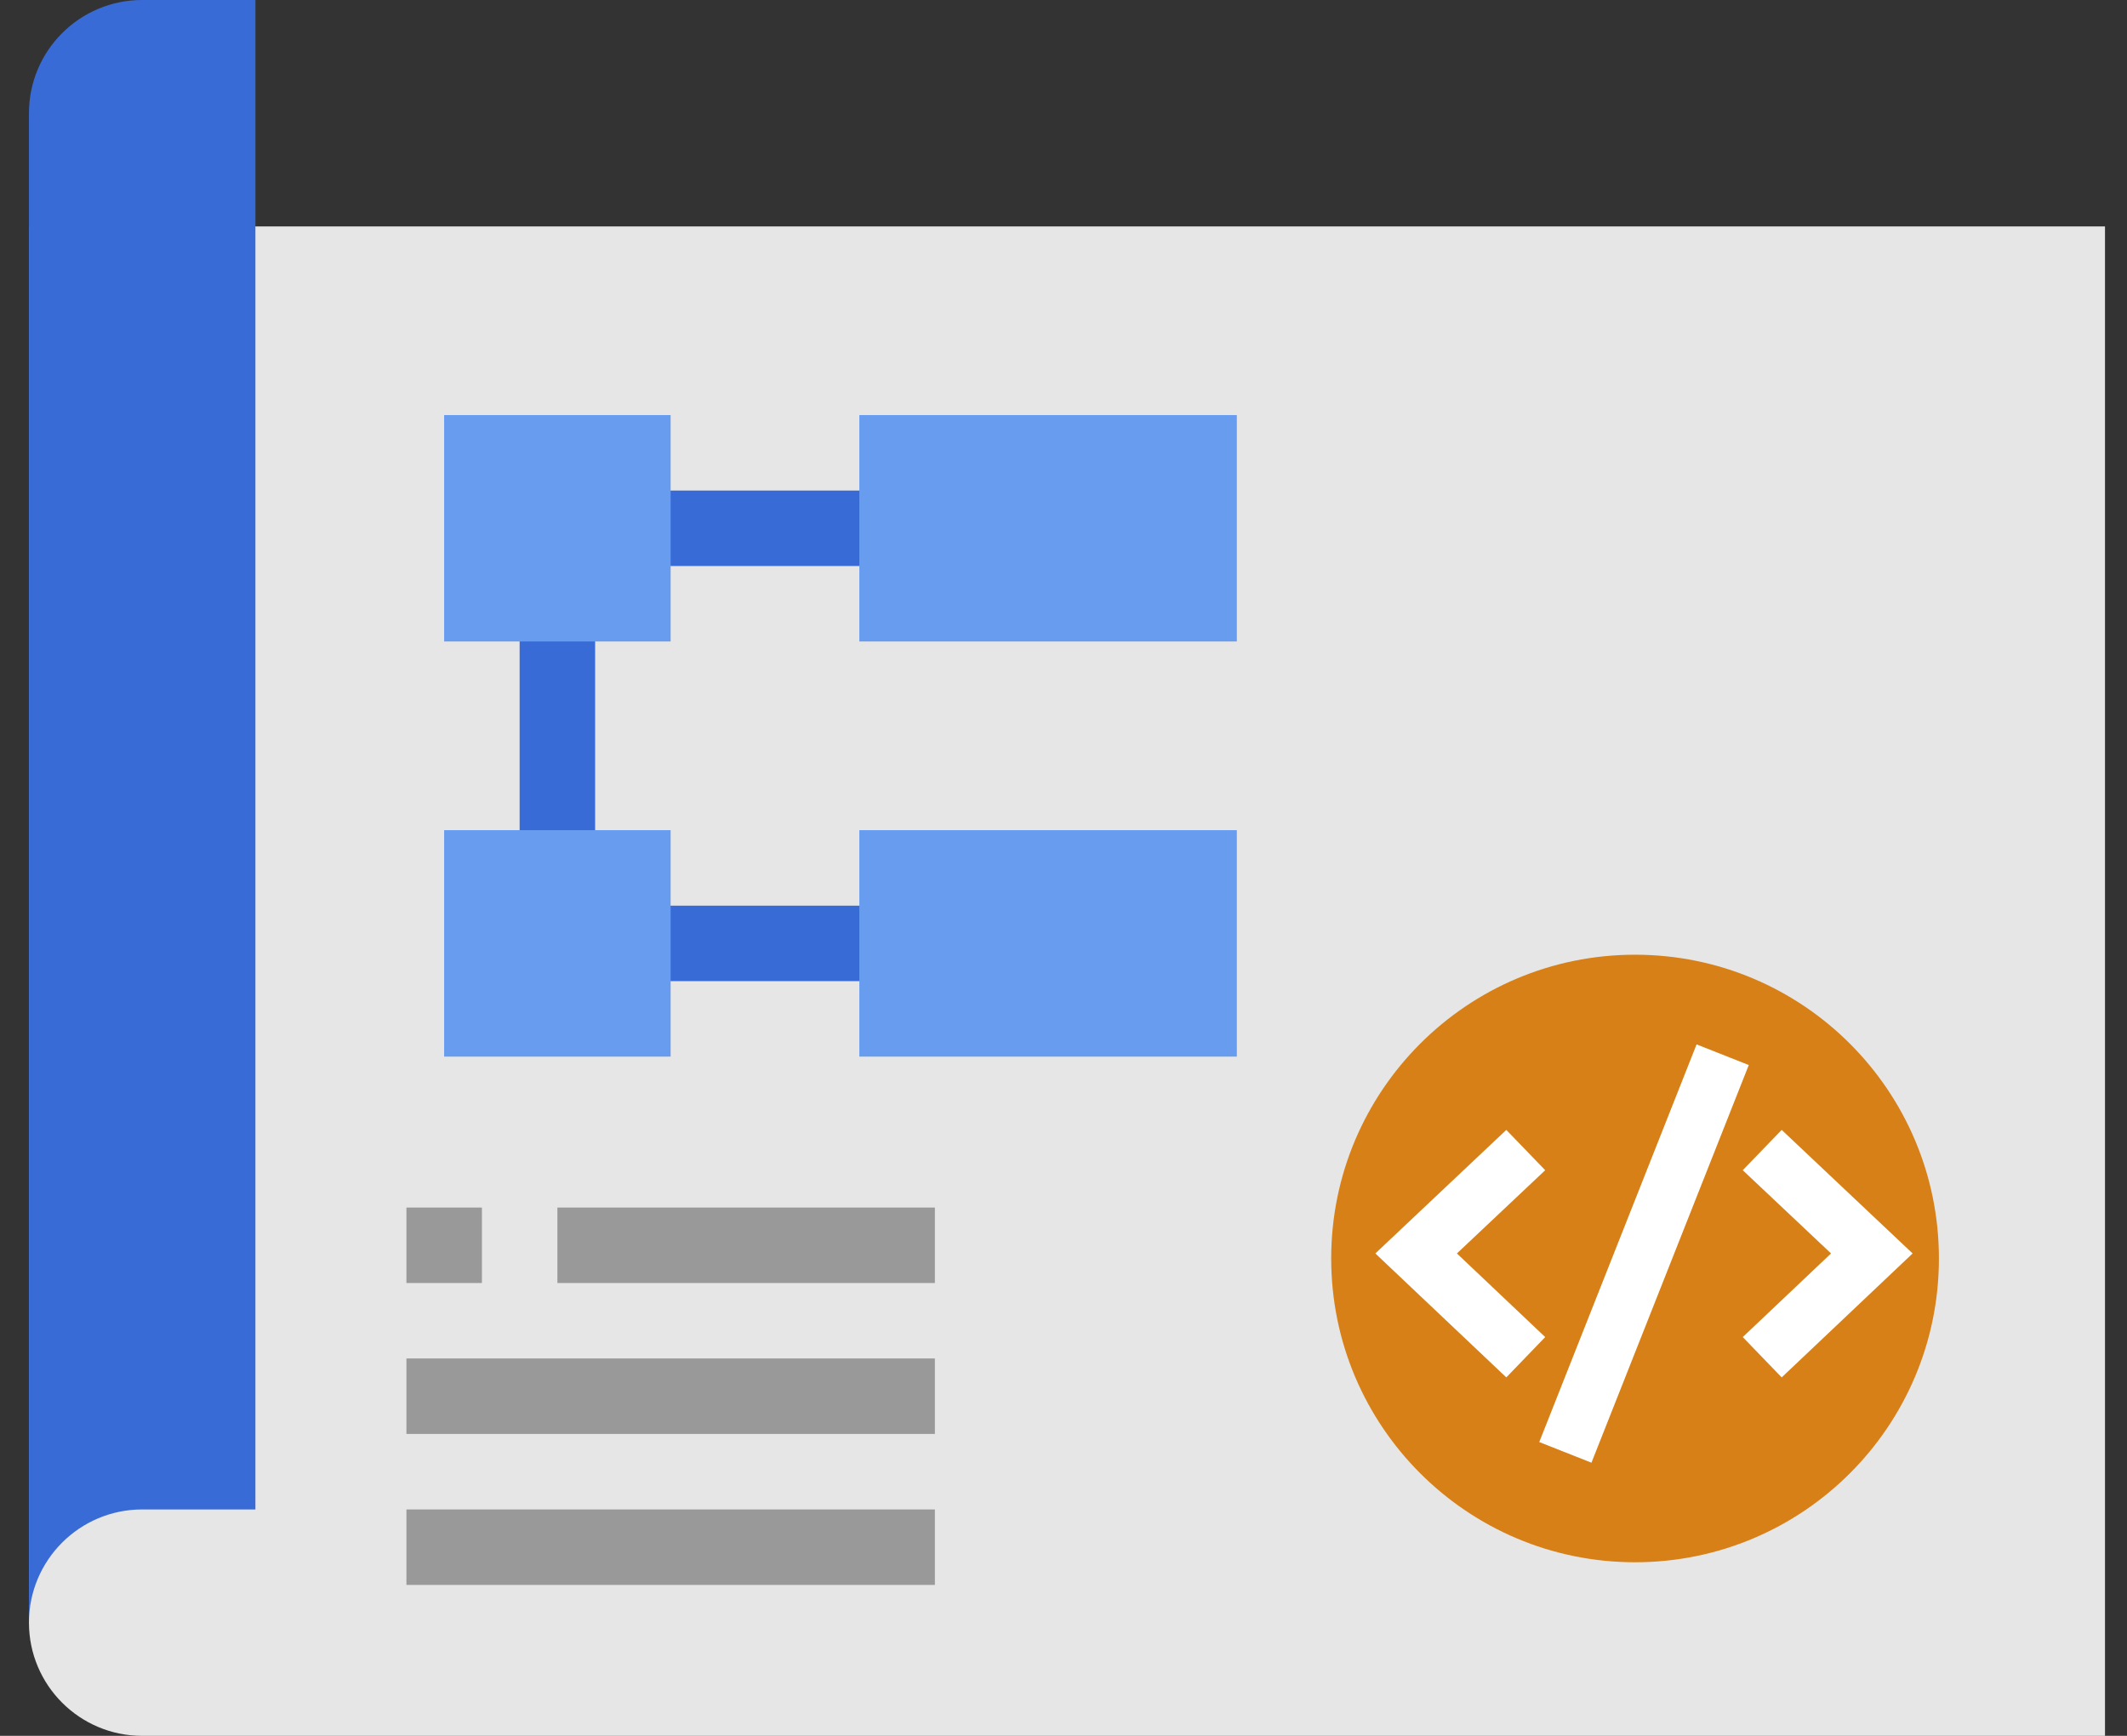 <?xml version="1.0" encoding="UTF-8" standalone="no"?>
<svg width="49px" height="40px" viewBox="0 0 49 40" version="1.1" xmlns="http://www.w3.org/2000/svg" xmlns:xlink="http://www.w3.org/1999/xlink">
    <rect x="0" y="0" width="49" height="40" fill="#333333" stroke="none"/>
    <!-- Generator: Sketch 49 (51002) - http://www.bohemiancoding.com/sketch -->
    <title>开发流水线</title>
    <desc>Created with Sketch.</desc>
    <defs></defs>
    <g id="首页" stroke="none" stroke-width="1" fill="none" fill-rule="evenodd">
        <g transform="translate(-484, -644)" fill-rule="nonzero" id="主要功能">
            <g transform="translate(200, 596)">
                <g id="Group" transform="translate(264.667, 32)">
                    <g id="开发流水线" transform="translate(20, 16)">
                        <path d="M0,5.217 L47.826,5.217 L47.826,40 L2.609,40 C1.168,40 0,38.832 0,37.391 L0,5.217 Z" id="Shape" fill="#E6E6E6"></path>
                        <g id="Group-9" transform="translate(30, 22)">
                            <circle id="Oval" fill="#D78017" cx="7" cy="7" r="7"></circle>
                            <g id="Group" transform="translate(1, 2)" fill="#FFFFFF">
                                <polygon id="Shape" points="3.034 7.74 0.017 4.884 3.034 2.037 3.93 2.966 1.896 4.884 3.93 6.811"></polygon>
                                <polygon id="Shape" points="9.378 7.74 8.481 6.811 10.515 4.884 8.481 2.966 9.378 2.037 12.394 4.884"></polygon>
                                <rect id="Rectangle-path" transform="translate(6.206, 4.886) rotate(-158.42) translate(-6.206, -4.886) " x="5.559" y="-0.041" width="1.293" height="9.854"></rect>
                            </g>
                        </g>
                        <g id="Group" fill="#396BD7">
                            <path d="M0,37.391 C0,35.951 1.168,34.783 2.609,34.783 L5.217,34.783 L5.217,0 L2.609,0 C1.168,0 0,1.168 0,2.609 L0,37.391 Z" id="Shape"></path>
                            <polygon id="Shape" points="13.913 20.87 20 20.87 20 22.609 13.913 22.609"></polygon>
                            <polygon id="Shape" points="11.304 13.913 13.043 13.913 13.043 20 11.304 20"></polygon>
                            <polygon id="Shape" points="13.913 11.304 20 11.304 20 13.043 13.913 13.043"></polygon>
                        </g>
                        <g id="Group" transform="translate(8.696, 27.826)" fill="#999999">
                            <polygon id="Shape" points="0 3.478 12.174 3.478 12.174 5.217 0 5.217"></polygon>
                            <polygon id="Shape" points="0 6.957 12.174 6.957 12.174 8.696 0 8.696"></polygon>
                            <polygon id="Shape" points="3.478 0 12.174 0 12.174 1.739 3.478 1.739"></polygon>
                            <polygon id="Shape" points="0 0 1.739 0 1.739 1.739 0 1.739"></polygon>
                        </g>
                        <g id="Group" transform="translate(9.565, 9.565)" fill="#679CEF">
                            <polygon id="Shape" points="0 0 5.217 0 5.217 5.217 0 5.217"></polygon>
                            <polygon id="Shape" points="9.565 0 18.261 0 18.261 5.217 9.565 5.217"></polygon>
                            <polygon id="Shape" points="0 9.565 5.217 9.565 5.217 14.783 0 14.783"></polygon>
                            <polygon id="Shape" points="9.565 9.565 18.261 9.565 18.261 14.783 9.565 14.783"></polygon>
                        </g>
                    </g>
                </g>
            </g>
        </g>
    </g>
</svg>